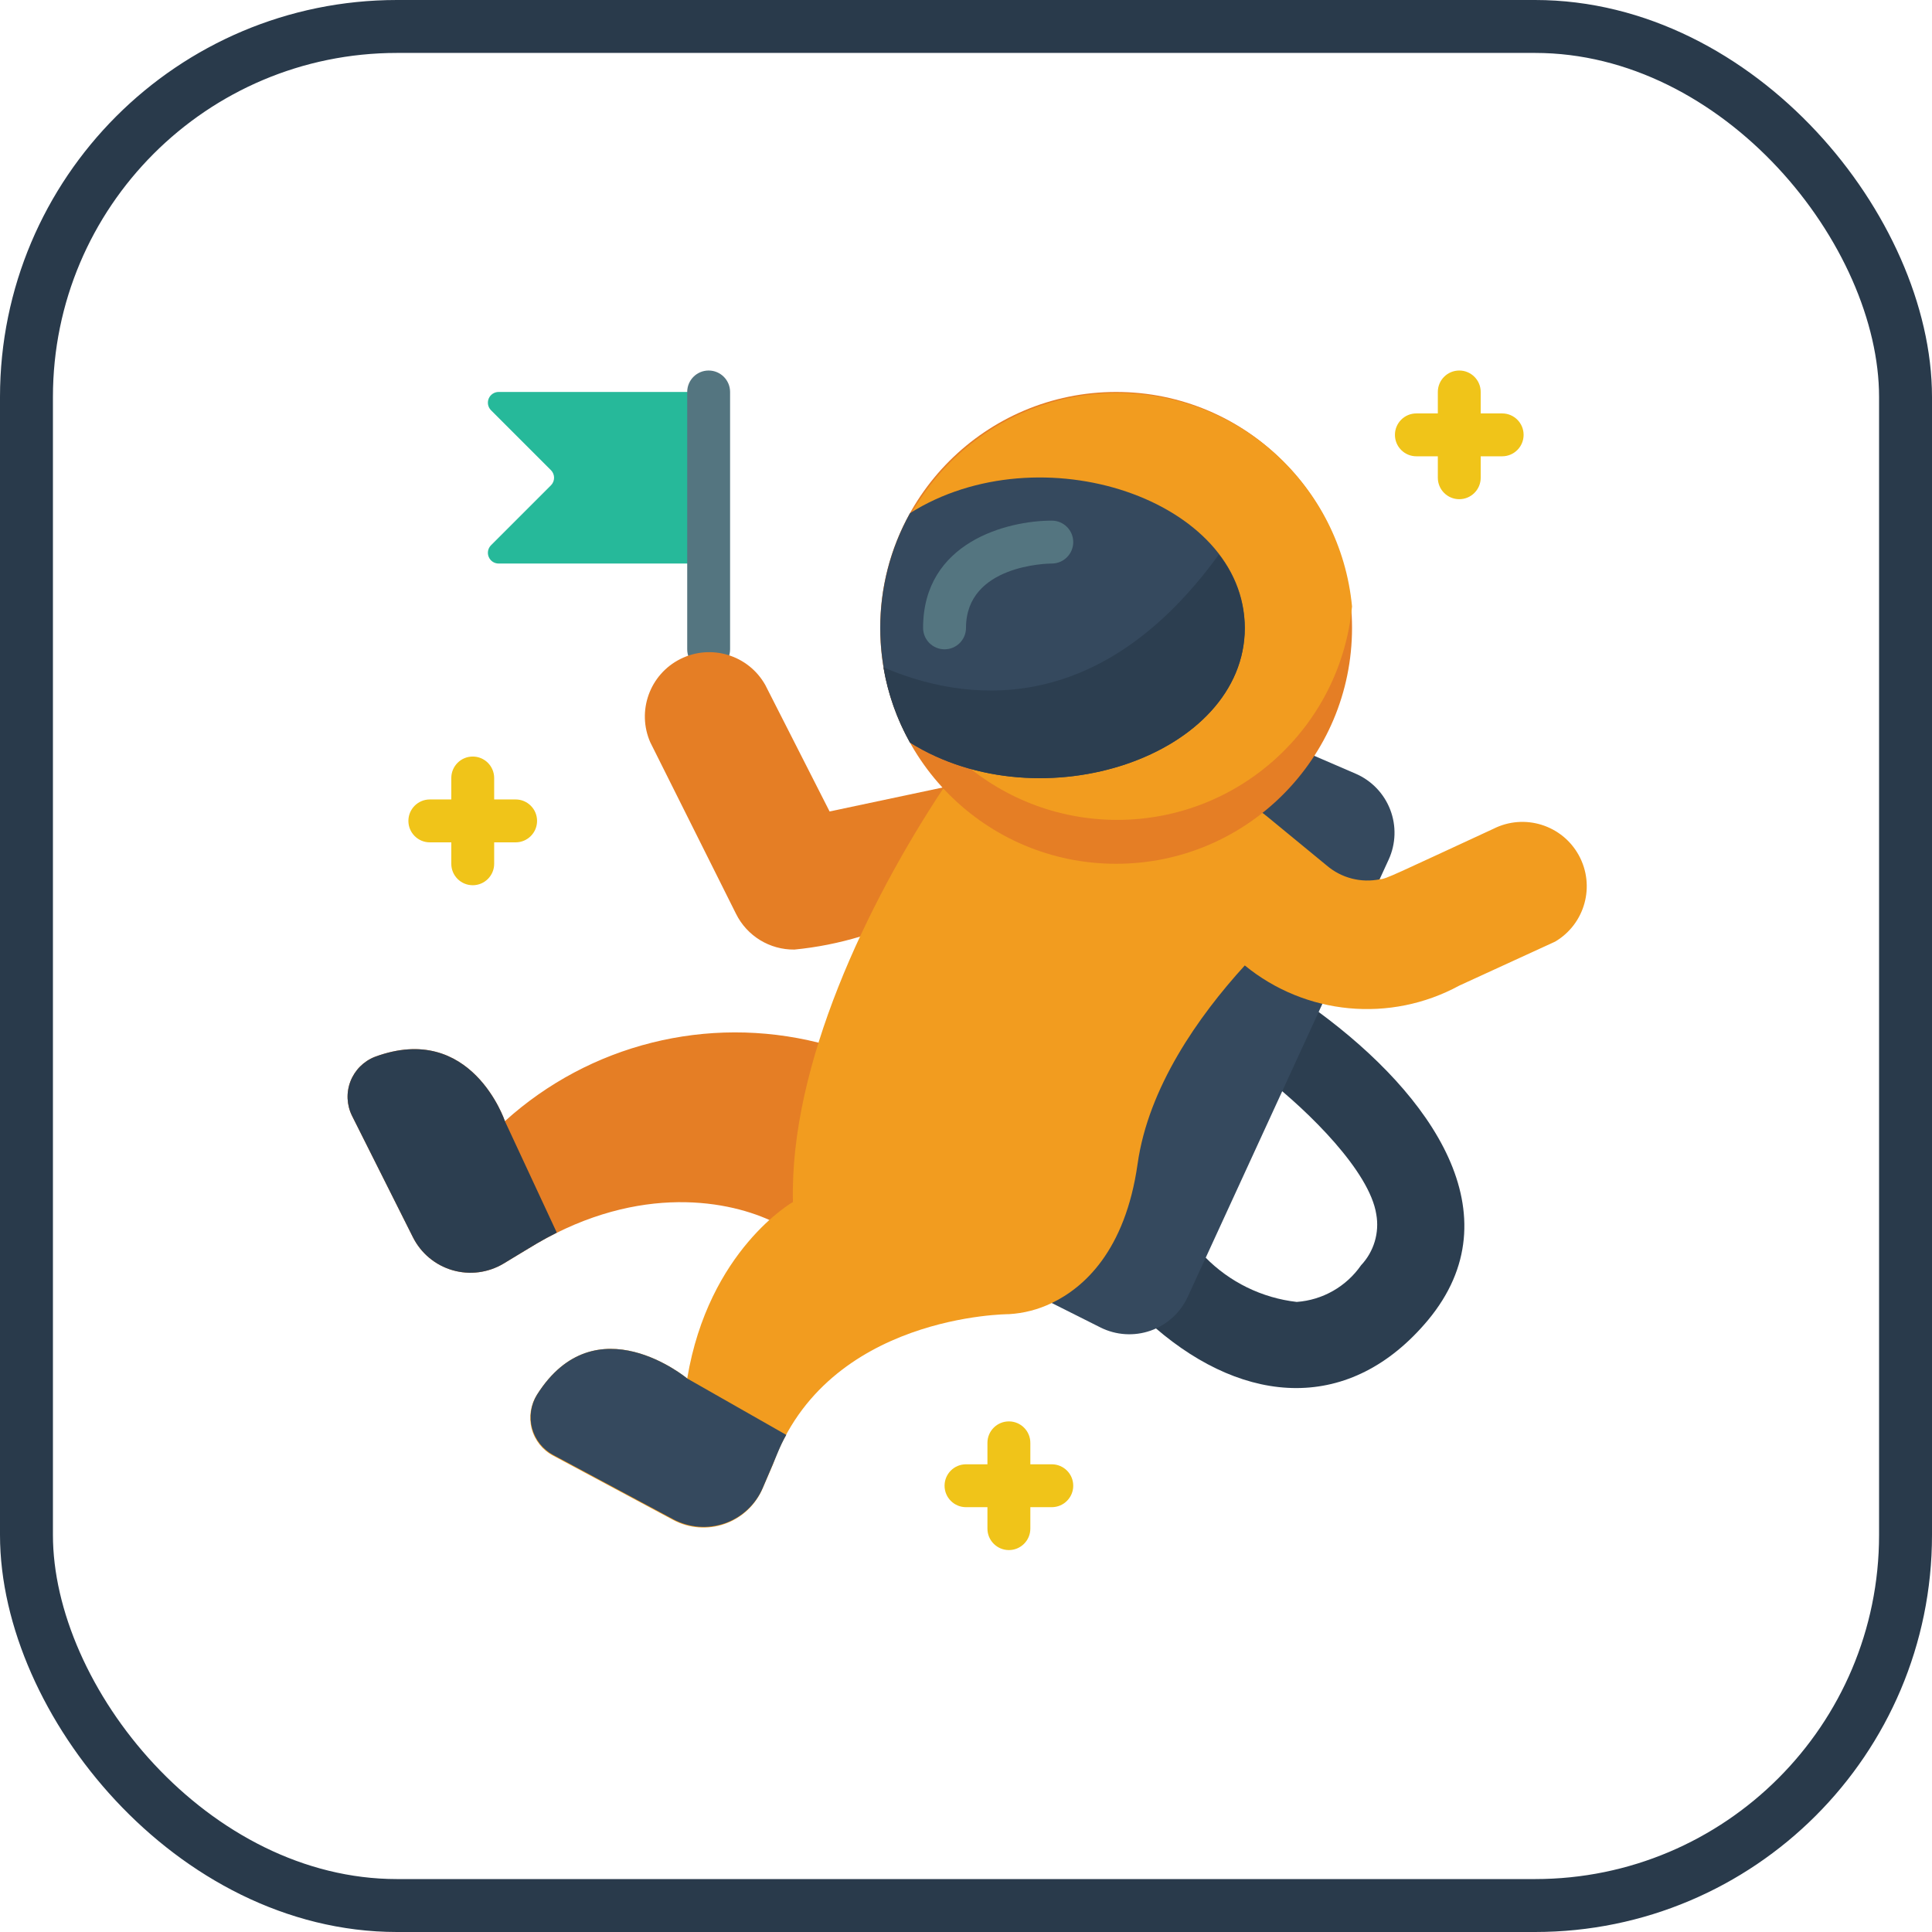 <?xml version="1.0" encoding="UTF-8"?>
<svg width="73px" height="73px" viewBox="0 0 73 73" version="1.1" xmlns="http://www.w3.org/2000/svg" xmlns:xlink="http://www.w3.org/1999/xlink">
    <!-- Generator: Sketch 51.3 (57544) - http://www.bohemiancoding.com/sketch -->
    <title>design-and-ux/spacing</title>
    <desc>Created with Sketch.</desc>
    <defs>
        <rect id="path-1" x="0" y="0" width="69" height="69" rx="14"></rect>
    </defs>
    <g id="design-and-ux/spacing" stroke="none" stroke-width="1" fill="none" fill-rule="evenodd">
        <g id="container" transform="translate(2, 2)">
            <mask id="mask-2" fill="white">
                <use xlink:href="#path-1"></use>
            </mask>
            <rect stroke="#293A4B" stroke-width="2" x="-1" y="-1" width="71" height="71" rx="14"></rect>
        </g>
        <g id="astronaut" transform="translate(13, 14)" fill-rule="nonzero">
            <path d="M13.776,7.293 L5.843,7.293 C5.679,7.294 5.531,7.197 5.467,7.046 C5.403,6.895 5.436,6.721 5.551,6.604 L7.82,4.335 C7.974,4.178 7.974,3.926 7.82,3.768 L5.551,1.499 C5.436,1.382 5.403,1.208 5.467,1.057 C5.531,0.907 5.679,0.809 5.843,0.81 L13.776,0.81 L13.776,7.293 Z" id="Shape" fill="#26B99A"></path>
            <path d="M13.776,11.345 C13.328,11.345 12.966,10.982 12.966,10.534 L12.966,0.81 C12.966,0.363 13.328,0 13.776,0 C14.223,0 14.586,0.363 14.586,0.81 L14.586,10.534 C14.586,10.982 14.223,11.345 13.776,11.345 Z" id="Shape" fill="#547580"></path>
            <path d="M36.814,24.229 C41.084,27.373 44.269,31.895 40.955,35.882 C38.029,39.383 34.083,39.123 30.663,36.182 L32.535,33.5 C33.46,34.445 34.682,35.043 35.996,35.193 C36.974,35.123 37.868,34.613 38.427,33.808 C38.913,33.292 39.127,32.577 39.002,31.879 C38.751,30.266 36.466,28.006 34.845,26.741 L36.814,24.229 Z" id="Shape" fill="#2C3E50"></path>
            <path d="M16.11,32.114 C14.335,31.304 10.867,30.736 6.888,33.224 L6.029,33.743 C5.448,34.092 4.748,34.183 4.097,33.994 C3.446,33.805 2.904,33.352 2.601,32.746 L0.3,28.159 C0.099,27.752 0.078,27.278 0.243,26.854 C0.408,26.431 0.743,26.096 1.167,25.931 C4.813,24.586 6.078,28.362 6.078,28.362 C9.285,25.459 13.728,24.347 17.925,25.396 L18.638,31.603 L16.11,32.114 Z" id="Shape" fill="#E57E25"></path>
            <path d="M26.741,35.234 L28.581,36.158 C29.17,36.453 29.854,36.496 30.476,36.278 C31.097,36.059 31.604,35.598 31.879,34.999 L39.472,18.476 C39.743,17.881 39.764,17.203 39.529,16.593 C39.294,15.983 38.824,15.493 38.224,15.234 L34.845,13.776 L26.741,35.234 Z" id="Shape" fill="#35495E"></path>
            <path d="M24.31,15.397 L18.346,16.661 L15.915,11.88 C15.279,10.751 13.869,10.319 12.71,10.899 C11.551,11.478 11.05,12.865 11.572,14.051 L14.813,20.534 C15.229,21.368 16.085,21.89 17.017,21.879 C17.863,21.797 18.699,21.631 19.513,21.385 L24.31,15.397 Z" id="Shape" fill="#E57E25"></path>
            <path d="M34.699,16.717 C34.796,16.782 34.432,16.482 37.13,18.703 C37.686,19.178 38.431,19.37 39.148,19.221 C39.358,19.221 39.723,19.027 43.426,17.317 C44.597,16.725 46.026,17.168 46.656,18.319 C47.286,19.469 46.89,20.912 45.76,21.579 L42.138,23.241 C39.533,24.658 36.33,24.357 34.034,22.479 C32.276,24.408 30.388,27.09 29.983,29.983 C29.513,33.281 27.941,34.658 26.741,35.234 C26.234,35.48 25.684,35.623 25.121,35.655 C25.121,35.655 18.233,35.655 16.207,41.328 L15.81,42.251 C15.541,42.874 15.024,43.356 14.383,43.581 C13.743,43.806 13.038,43.752 12.439,43.434 L7.901,41.003 C7.499,40.792 7.205,40.421 7.089,39.982 C6.974,39.543 7.048,39.076 7.293,38.694 C9.505,35.201 12.966,38.086 12.966,38.086 C13.776,33.224 16.961,31.417 16.961,31.417 C16.831,26.239 19.772,20.129 22.633,15.802 L34.699,16.717 Z" id="Shape" fill="#F29C1F"></path>
            <path d="M38.086,9.724 C38.086,14.647 34.095,18.638 29.172,18.638 C24.249,18.638 20.259,14.647 20.259,9.724 C20.259,4.801 24.249,0.81 29.172,0.81 C34.095,0.81 38.086,4.801 38.086,9.724 Z" id="Shape" fill="#E57E25"></path>
            <path d="M38.086,8.914 C37.649,13.487 33.807,16.979 29.213,16.979 C24.619,16.979 20.777,13.487 20.34,8.914 C20.777,4.341 24.619,0.849 29.213,0.849 C33.807,0.849 37.649,4.341 38.086,8.914 Z" id="Shape" fill="#F29C1F"></path>
            <g id="Group" transform="translate(2.431, 0)" fill="#F0C419">
                <path d="M2.431,19.448 C1.983,19.448 1.621,19.085 1.621,18.638 L1.621,15.397 C1.621,14.949 1.983,14.586 2.431,14.586 C2.879,14.586 3.241,14.949 3.241,15.397 L3.241,18.638 C3.241,19.085 2.879,19.448 2.431,19.448 Z" id="Shape"></path>
                <path d="M4.052,17.828 L0.81,17.828 C0.363,17.828 0,17.465 0,17.017 C0,16.57 0.363,16.207 0.81,16.207 L4.052,16.207 C4.499,16.207 4.862,16.57 4.862,17.017 C4.862,17.465 4.499,17.828 4.052,17.828 Z" id="Shape"></path>
                <path d="M22.69,44.569 C22.242,44.569 21.879,44.206 21.879,43.759 L21.879,40.517 C21.879,40.07 22.242,39.707 22.69,39.707 C23.137,39.707 23.5,40.07 23.5,40.517 L23.5,43.759 C23.5,44.206 23.137,44.569 22.69,44.569 Z" id="Shape"></path>
                <path d="M24.31,42.948 L21.069,42.948 C20.621,42.948 20.259,42.585 20.259,42.138 C20.259,41.69 20.621,41.328 21.069,41.328 L24.31,41.328 C24.758,41.328 25.121,41.69 25.121,42.138 C25.121,42.585 24.758,42.948 24.31,42.948 Z" id="Shape"></path>
                <path d="M39.707,4.862 C39.259,4.862 38.897,4.499 38.897,4.052 L38.897,0.81 C38.897,0.363 39.259,0 39.707,0 C40.154,0 40.517,0.363 40.517,0.81 L40.517,4.052 C40.517,4.499 40.154,4.862 39.707,4.862 Z" id="Shape"></path>
                <path d="M41.328,3.241 L38.086,3.241 C37.639,3.241 37.276,2.879 37.276,2.431 C37.276,1.983 37.639,1.621 38.086,1.621 L41.328,1.621 C41.775,1.621 42.138,1.983 42.138,2.431 C42.138,2.879 41.775,3.241 41.328,3.241 Z" id="Shape"></path>
            </g>
            <path d="M34.034,9.724 C34.034,14.546 26.361,17.163 21.385,14.059 C19.885,11.364 19.885,8.084 21.385,5.389 C26.296,2.293 34.034,4.862 34.034,9.724 Z" id="Shape" fill="#35495E"></path>
            <path d="M22.69,10.534 C22.242,10.534 21.879,10.172 21.879,9.724 C21.879,6.483 25.056,5.672 26.741,5.672 C27.189,5.672 27.552,6.035 27.552,6.483 C27.552,6.93 27.189,7.293 26.741,7.293 C26.596,7.293 23.5,7.342 23.5,9.724 C23.5,10.172 23.137,10.534 22.69,10.534 Z" id="Shape" fill="#547580"></path>
            <path d="M34.034,9.724 C34.034,14.546 26.361,17.163 21.385,14.059 C20.888,13.177 20.547,12.214 20.38,11.215 C23.362,12.496 28.484,13.257 33.054,6.953 C33.678,7.743 34.023,8.717 34.034,9.724 Z" id="Shape" fill="#2C3E50"></path>
            <path d="M8.039,32.576 C7.447,32.876 7.326,32.957 6.029,33.743 C5.448,34.092 4.748,34.183 4.097,33.994 C3.446,33.805 2.904,33.352 2.601,32.746 L0.3,28.159 C0.099,27.752 0.078,27.278 0.243,26.854 C0.408,26.431 0.743,26.096 1.167,25.931 C4.813,24.586 6.078,28.362 6.078,28.362 L8.039,32.576 Z" id="Shape" fill="#2C3E50"></path>
            <path d="M16.709,40.217 C16.426,40.72 16.426,40.833 15.818,42.227 C15.549,42.85 15.032,43.332 14.391,43.557 C13.751,43.781 13.046,43.728 12.447,43.41 L7.909,40.979 C7.513,40.768 7.222,40.403 7.105,39.97 C6.989,39.537 7.057,39.075 7.293,38.694 C9.505,35.201 12.966,38.086 12.966,38.086 L16.709,40.217 Z" id="Shape" fill="#35495E"></path>
        </g>
    </g>
</svg>
